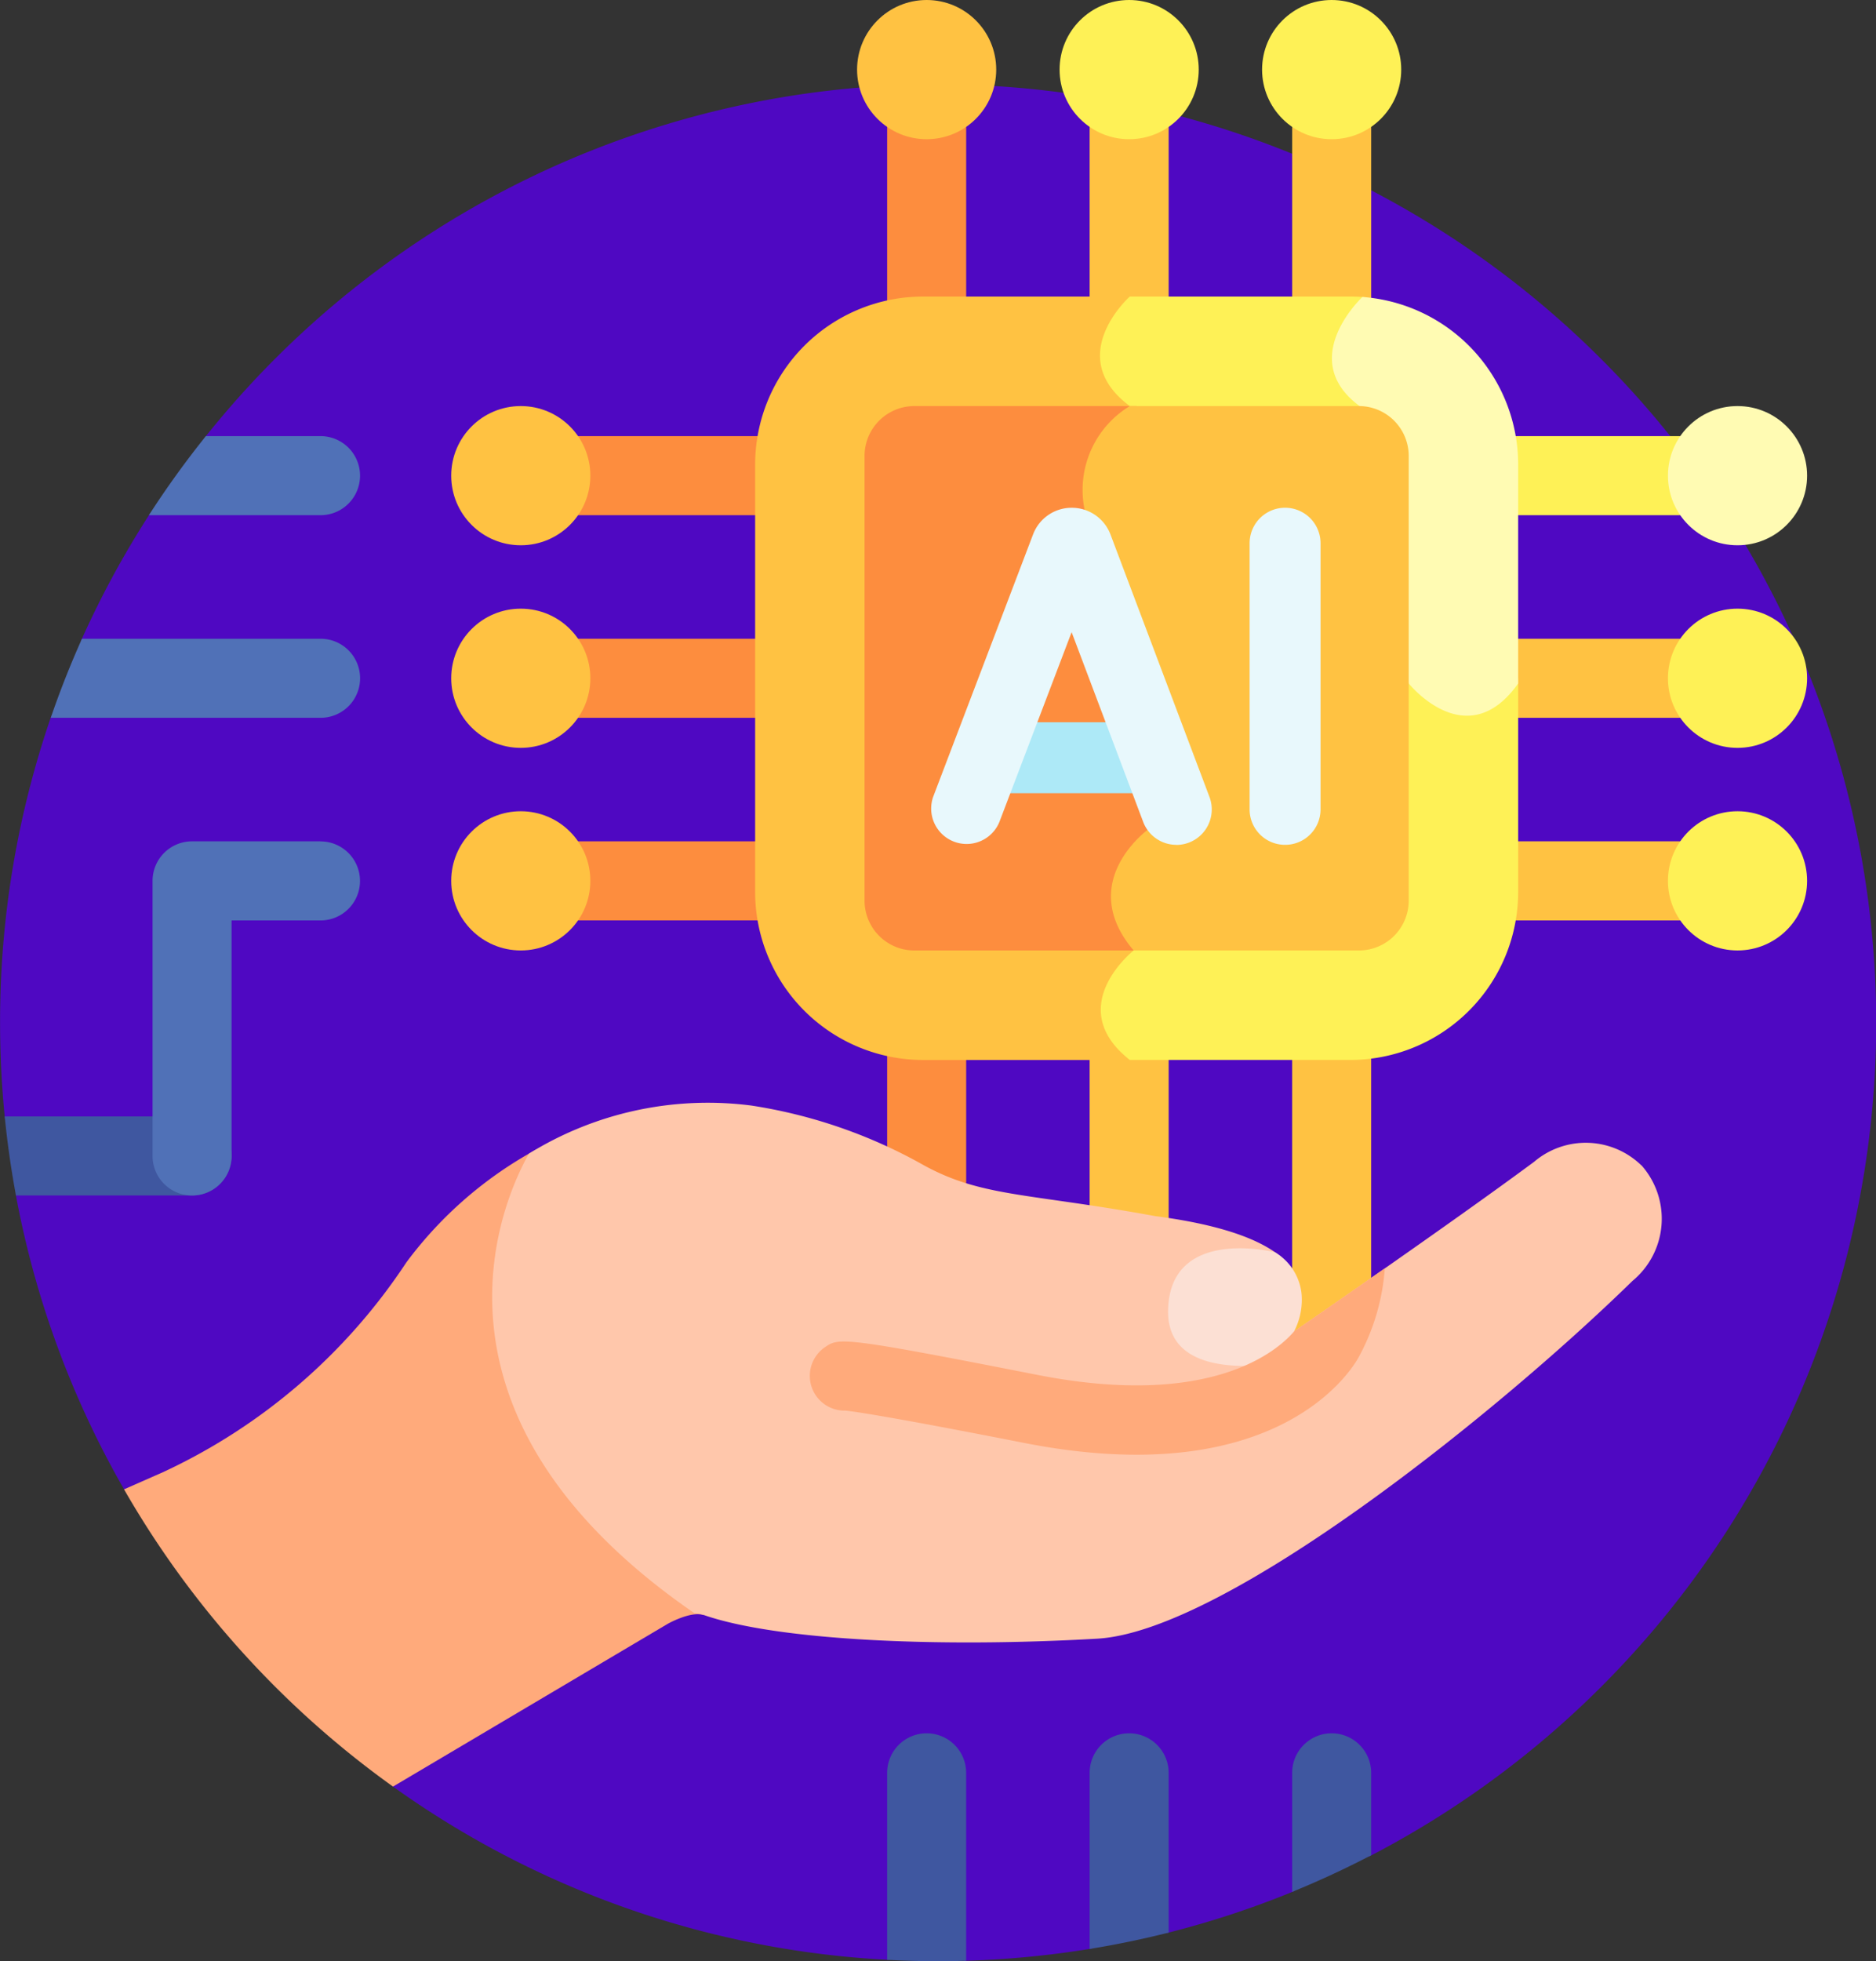 <svg id="inteligencia-artificial_5_" data-name="inteligencia-artificial (5)" xmlns="http://www.w3.org/2000/svg" width="81.974" height="85.654" viewBox="0 0 81.974 85.654">
  <rect x="0" y="0" width="81.974" height="85.654" fill="#333333" stroke="none"/>
  <path id="Trazado_878132" data-name="Trazado 878132" d="M51.984,22a40.91,40.91,0,0,0-32.06,15.452l.446,1.938-2.812,1.347a40.887,40.887,0,0,0-3.02,5.563l.645,2L13.24,49.582A40.923,40.923,0,0,0,11,62.983a41.47,41.47,0,0,0,.211,4.177l1.578,1.359-1.111,1.926a40.717,40.717,0,0,0,4.742,12.92L28.17,96.345a40.772,40.772,0,0,0,21.675,7.569l1.643-1.067,1.643,1.107a41.157,41.157,0,0,0,5.563-.533l1.3-1.494,1.989.814a40.667,40.667,0,0,0,5.563-1.829l1.643-1.918,1.643.4A40.991,40.991,0,0,0,51.984,22Z" transform="translate(-10.997 -18.316)" fill="#4f08c2"/>
  <path id="Trazado_878133" data-name="Trazado 878133" d="M57.386,113.862H52.377a41.1,41.1,0,0,0-2.489,3.453h7.5a1.726,1.726,0,1,0,0-3.453Z" transform="translate(-43.382 -94.814)" fill="#5071b7"/>
  <path id="Trazado_878134" data-name="Trazado 878134" d="M36.022,166.753H25.6q-.758,1.687-1.364,3.453h11.79a1.726,1.726,0,0,0,0-3.453Z" transform="translate(-22.018 -138.856)" fill="#5071b7"/>
  <path id="Trazado_878135" data-name="Trazado 878135" d="M12.7,294.92h7.7a1.726,1.726,0,0,0,0-3.453h-8.19q.173,1.749.492,3.453Z" transform="translate(-12.004 -242.707)" fill="#3f57a0"/>
  <path id="Trazado_878136" data-name="Trazado 878136" d="M58.18,219.644H52.568a1.726,1.726,0,0,0-1.726,1.726v12.015a1.726,1.726,0,1,0,3.453,0V223.1H58.18a1.726,1.726,0,1,0,0-3.453Z" transform="translate(-44.176 -182.899)" fill="#5071b7"/>
  <path id="Trazado_878137" data-name="Trazado 878137" d="M0,0H14.592V3.453H0Z" transform="translate(42.218 44.872) rotate(90)" fill="#fd8d3e"/>
  <path id="Trazado_878138" data-name="Trazado 878138" d="M0,0H14.592V3.453H0Z" transform="translate(51.066 44.872) rotate(90)" fill="#ffc242"/>
  <path id="Trazado_878139" data-name="Trazado 878139" d="M0,0H14.592V3.453H0Z" transform="translate(59.914 44.872) rotate(90)" fill="#ffc242"/>
  <g id="Grupo_1103024" data-name="Grupo 1103024" transform="translate(38.765 75.7)">
    <path id="Trazado_878140" data-name="Trazado 878140" d="M244.442,452.5a1.726,1.726,0,0,0-1.726,1.726v8.167q1.1.059,2.222.061c.412,0,.822-.008,1.23-.02v-8.208A1.726,1.726,0,0,0,244.442,452.5Z" transform="translate(-242.716 -452.498)" fill="#3f57a0"/>
    <path id="Trazado_878141" data-name="Trazado 878141" d="M297.333,452.5a1.726,1.726,0,0,0-1.726,1.726v7.692q1.752-.285,3.453-.714v-6.977A1.727,1.727,0,0,0,297.333,452.5Z" transform="translate(-286.759 -452.498)" fill="#3f57a0"/>
    <path id="Trazado_878142" data-name="Trazado 878142" d="M350.224,452.5a1.727,1.727,0,0,0-1.726,1.726v5.2q1.769-.722,3.453-1.6v-3.6A1.727,1.727,0,0,0,350.224,452.5Z" transform="translate(-330.801 -452.498)" fill="#3f57a0"/>
  </g>
  <path id="Trazado_878143" data-name="Trazado 878143" d="M61.932,311.22l-.516-11.129A17.468,17.468,0,0,0,55.75,305l-.027.038a25.677,25.677,0,0,1-10.617,9.144l-1.709.753A41.193,41.193,0,0,0,55.15,327.917l12-7.106s1.018-.576,1.571-.383Z" transform="translate(-37.977 -249.888)" fill="#ffaa7b"/>
  <path id="Trazado_878144" data-name="Trazado 878144" d="M397.076,113.863h9.383v3.453h-9.383Z" transform="translate(-332.488 -94.815)" fill="#fef156"/>
  <g id="Grupo_1103025" data-name="Grupo 1103025" transform="translate(72.883 17.735)">
    <ellipse id="Elipse_11648" data-name="Elipse 11648" cx="3.04" cy="3.04" rx="3.04" ry="3.04" fill="#fffbb3"/>
  </g>
  <path id="Trazado_878145" data-name="Trazado 878145" d="M397.076,166.754h9.383v3.453h-9.383Z" transform="translate(-332.488 -138.857)" fill="#ffc242"/>
  <g id="Grupo_1103026" data-name="Grupo 1103026" transform="translate(72.883 26.583)">
    <ellipse id="Elipse_11649" data-name="Elipse 11649" cx="3.04" cy="3.04" rx="3.04" ry="3.04" fill="#fef156"/>
  </g>
  <path id="Trazado_878146" data-name="Trazado 878146" d="M397.076,219.645h9.383V223.1h-9.383Z" transform="translate(-332.488 -182.9)" fill="#ffc242"/>
  <g id="Grupo_1103027" data-name="Grupo 1103027" transform="translate(72.883 35.431)">
    <ellipse id="Elipse_11650" data-name="Elipse 11650" cx="3.04" cy="3.04" rx="3.04" ry="3.04" fill="#fef156"/>
  </g>
  <path id="Trazado_878147" data-name="Trazado 878147" d="M0,0H9.383V3.453H0Z" transform="translate(34.091 22.501) rotate(180)" fill="#fd8d3e"/>
  <g id="Grupo_1103028" data-name="Grupo 1103028" transform="translate(19.716 17.735)">
    <ellipse id="Elipse_11651" data-name="Elipse 11651" cx="3.04" cy="3.04" rx="3.04" ry="3.04" fill="#ffc242"/>
  </g>
  <path id="Trazado_878148" data-name="Trazado 878148" d="M0,0H9.383V3.453H0Z" transform="translate(34.091 31.35) rotate(180)" fill="#fd8d3e"/>
  <g id="Grupo_1103029" data-name="Grupo 1103029" transform="translate(19.716 26.583)">
    <ellipse id="Elipse_11652" data-name="Elipse 11652" cx="3.04" cy="3.04" rx="3.04" ry="3.04" fill="#ffc242"/>
  </g>
  <path id="Trazado_878149" data-name="Trazado 878149" d="M0,0H9.383V3.453H0Z" transform="translate(34.091 40.198) rotate(180)" fill="#fd8d3e"/>
  <g id="Grupo_1103030" data-name="Grupo 1103030" transform="translate(19.716 35.431)">
    <ellipse id="Elipse_11653" data-name="Elipse 11653" cx="3.04" cy="3.04" rx="3.04" ry="3.04" fill="#ffc242"/>
  </g>
  <path id="Trazado_878150" data-name="Trazado 878150" d="M0,0H9.383V3.453H0Z" transform="translate(38.765 14.374) rotate(-90)" fill="#fd8d3e"/>
  <g id="Grupo_1103031" data-name="Grupo 1103031" transform="translate(37.451 0)">
    <ellipse id="Elipse_11654" data-name="Elipse 11654" cx="3.04" cy="3.04" rx="3.04" ry="3.04" fill="#ffc242"/>
  </g>
  <path id="Trazado_878151" data-name="Trazado 878151" d="M0,0H9.383V3.453H0Z" transform="translate(47.613 14.374) rotate(-90)" fill="#ffc242"/>
  <g id="Grupo_1103032" data-name="Grupo 1103032" transform="translate(46.3 0)">
    <ellipse id="Elipse_11655" data-name="Elipse 11655" cx="3.04" cy="3.04" rx="3.04" ry="3.04" fill="#fef156"/>
  </g>
  <path id="Trazado_878152" data-name="Trazado 878152" d="M0,0H9.383V3.453H0Z" transform="translate(56.462 14.374) rotate(-90)" fill="#ffc242"/>
  <g id="Grupo_1103033" data-name="Grupo 1103033" transform="translate(55.148 0)">
    <ellipse id="Elipse_11656" data-name="Elipse 11656" cx="3.04" cy="3.04" rx="3.04" ry="3.04" fill="#fef156"/>
  </g>
  <path id="Trazado_878153" data-name="Trazado 878153" d="M224.907,110.765h-9.353a7.339,7.339,0,0,1-7.318-7.318V84.741a7.339,7.339,0,0,1,7.318-7.318h9.353l3.281,15.813Z" transform="translate(-175.239 -64.471)" fill="#ffc242"/>
  <g id="Grupo_1103034" data-name="Grupo 1103034" transform="translate(21.505 48.129)">
    <path id="Trazado_878154" data-name="Trazado 878154" d="M189.763,290.466a3.483,3.483,0,0,0-4.692-.16c-3.646,2.7-10.49,7.409-10.49,7.409h0c.242-.445-1.85-1.718-1.85-1.718s1.818-1.1,1.281-1.543c-1.13-.939-3.2-1.478-5.5-1.777-5.68-1.039-7.654-.813-10.3-2.328a22.171,22.171,0,0,0-7.342-2.5,14.856,14.856,0,0,0-9.72,2.1c-1.019,1.791-5.536,11.278,7.228,20.07a1.479,1.479,0,0,1,.408.079c3.147,1.1,10.158,1.439,17.2,1.035,5.589-.321,17.464-9.841,23.386-15.627a3.518,3.518,0,0,0,.394-5.044Z" transform="translate(-139.542 -287.693)" fill="#ffc7ab"/>
  </g>
  <path id="Trazado_878155" data-name="Trazado 878155" d="M321.664,331.1l-.072-1.585h0a2.989,2.989,0,0,0,.33-1.636,2.4,2.4,0,0,0-1.161-1.824s-4.607-1.166-4.672,2.54c-.037,2.135,2.036,2.494,3.8,2.415a1.8,1.8,0,0,1,1.776.09Z" transform="translate(-265.048 -271.362)" fill="#fce0d4"/>
  <path id="Trazado_878156" data-name="Trazado 878156" d="M246.423,335.01a9.507,9.507,0,0,0,1.143-3.882c-2.209,1.545-3.967,2.756-3.967,2.756h0c-.773.906-3.713,3.366-11.2,1.9-8.6-1.688-8.679-1.633-9.3-1.21a1.517,1.517,0,0,0,.9,2.767c.274.027,1.674.207,7.819,1.414C242.83,340.914,246.1,335.6,246.423,335.01Z" transform="translate(-187.055 -275.733)" fill="#ffaa7b"/>
  <path id="Trazado_878157" data-name="Trazado 878157" d="M310.314,84.662l-4.293-7.206c-.224-.021-.451-.033-.681-.033h-9.653s-2.927,2.61,0,4.782a4.284,4.284,0,0,0-1.764,5.232c1.314,3.415,2.627,13.211,2.627,13.211s-3.275,2.3-.693,5.334c0,0-3.117,2.458-.17,4.782h9.653a7.339,7.339,0,0,0,7.318-7.318V94.089Z" transform="translate(-246.32 -64.471)" fill="#fef156"/>
  <path id="Trazado_878158" data-name="Trazado 878158" d="M360.221,77.542c-.247.238-2.786,2.794-.123,4.762l2.149,12.116s2.537,3.169,4.782,0V84.84a7.341,7.341,0,0,0-6.809-7.3Z" transform="translate(-300.691 -64.57)" fill="#fffbb3"/>
  <path id="Trazado_878159" data-name="Trazado 878159" d="M248.711,106.01h-9.74a2.177,2.177,0,0,0-2.149,2.149v19.479a2.177,2.177,0,0,0,2.149,2.149h9.91l3.7-10.252Z" transform="translate(-199.044 -88.275)" fill="#fd8d3e"/>
  <path id="Trazado_878160" data-name="Trazado 878160" d="M305.727,106.01h-10.04a4.284,4.284,0,0,0-1.764,5.232c1.314,3.415,2.627,13.211,2.627,13.211s-3.275,2.3-.693,5.334h9.869a2.178,2.178,0,0,0,2.149-2.149V108.159A2.178,2.178,0,0,0,305.727,106.01Z" transform="translate(-246.32 -88.275)" fill="#ffc242"/>
  <g id="Grupo_1103035" data-name="Grupo 1103035" transform="translate(42.037 31.548)">
    <path id="Trazado_878161" data-name="Trazado 878161" d="M270.3,191.677H263.82a1.548,1.548,0,0,1,0-3.1H270.3a1.548,1.548,0,0,1,0,3.1Z" transform="translate(-262.272 -188.581)" fill="#ade9f7"/>
  </g>
  <g id="Grupo_1103036" data-name="Grupo 1103036" transform="translate(40.675 22.178)">
    <path id="Trazado_878162" data-name="Trazado 878162" d="M264.859,147.288a1.548,1.548,0,0,1-1.448-1L260.284,138l-3.156,8.288a1.548,1.548,0,0,1-2.893-1.1l4.365-11.46.014-.035a1.8,1.8,0,0,1,1.675-1.126h0a1.805,1.805,0,0,1,1.675,1.122l.017.042,4.325,11.461a1.549,1.549,0,0,1-1.448,2.1Z" transform="translate(-254.133 -132.568)" fill="#e8f8fc"/>
  </g>
  <g id="Grupo_1103037" data-name="Grupo 1103037" transform="translate(54.603 22.178)">
    <path id="Trazado_878163" data-name="Trazado 878163" d="M338.939,147.289a1.548,1.548,0,0,1-1.548-1.548V134.117a1.548,1.548,0,1,1,3.1,0v11.624A1.548,1.548,0,0,1,338.939,147.289Z" transform="translate(-337.391 -132.569)" fill="#e8f8fc"/>
  </g>
</svg>
